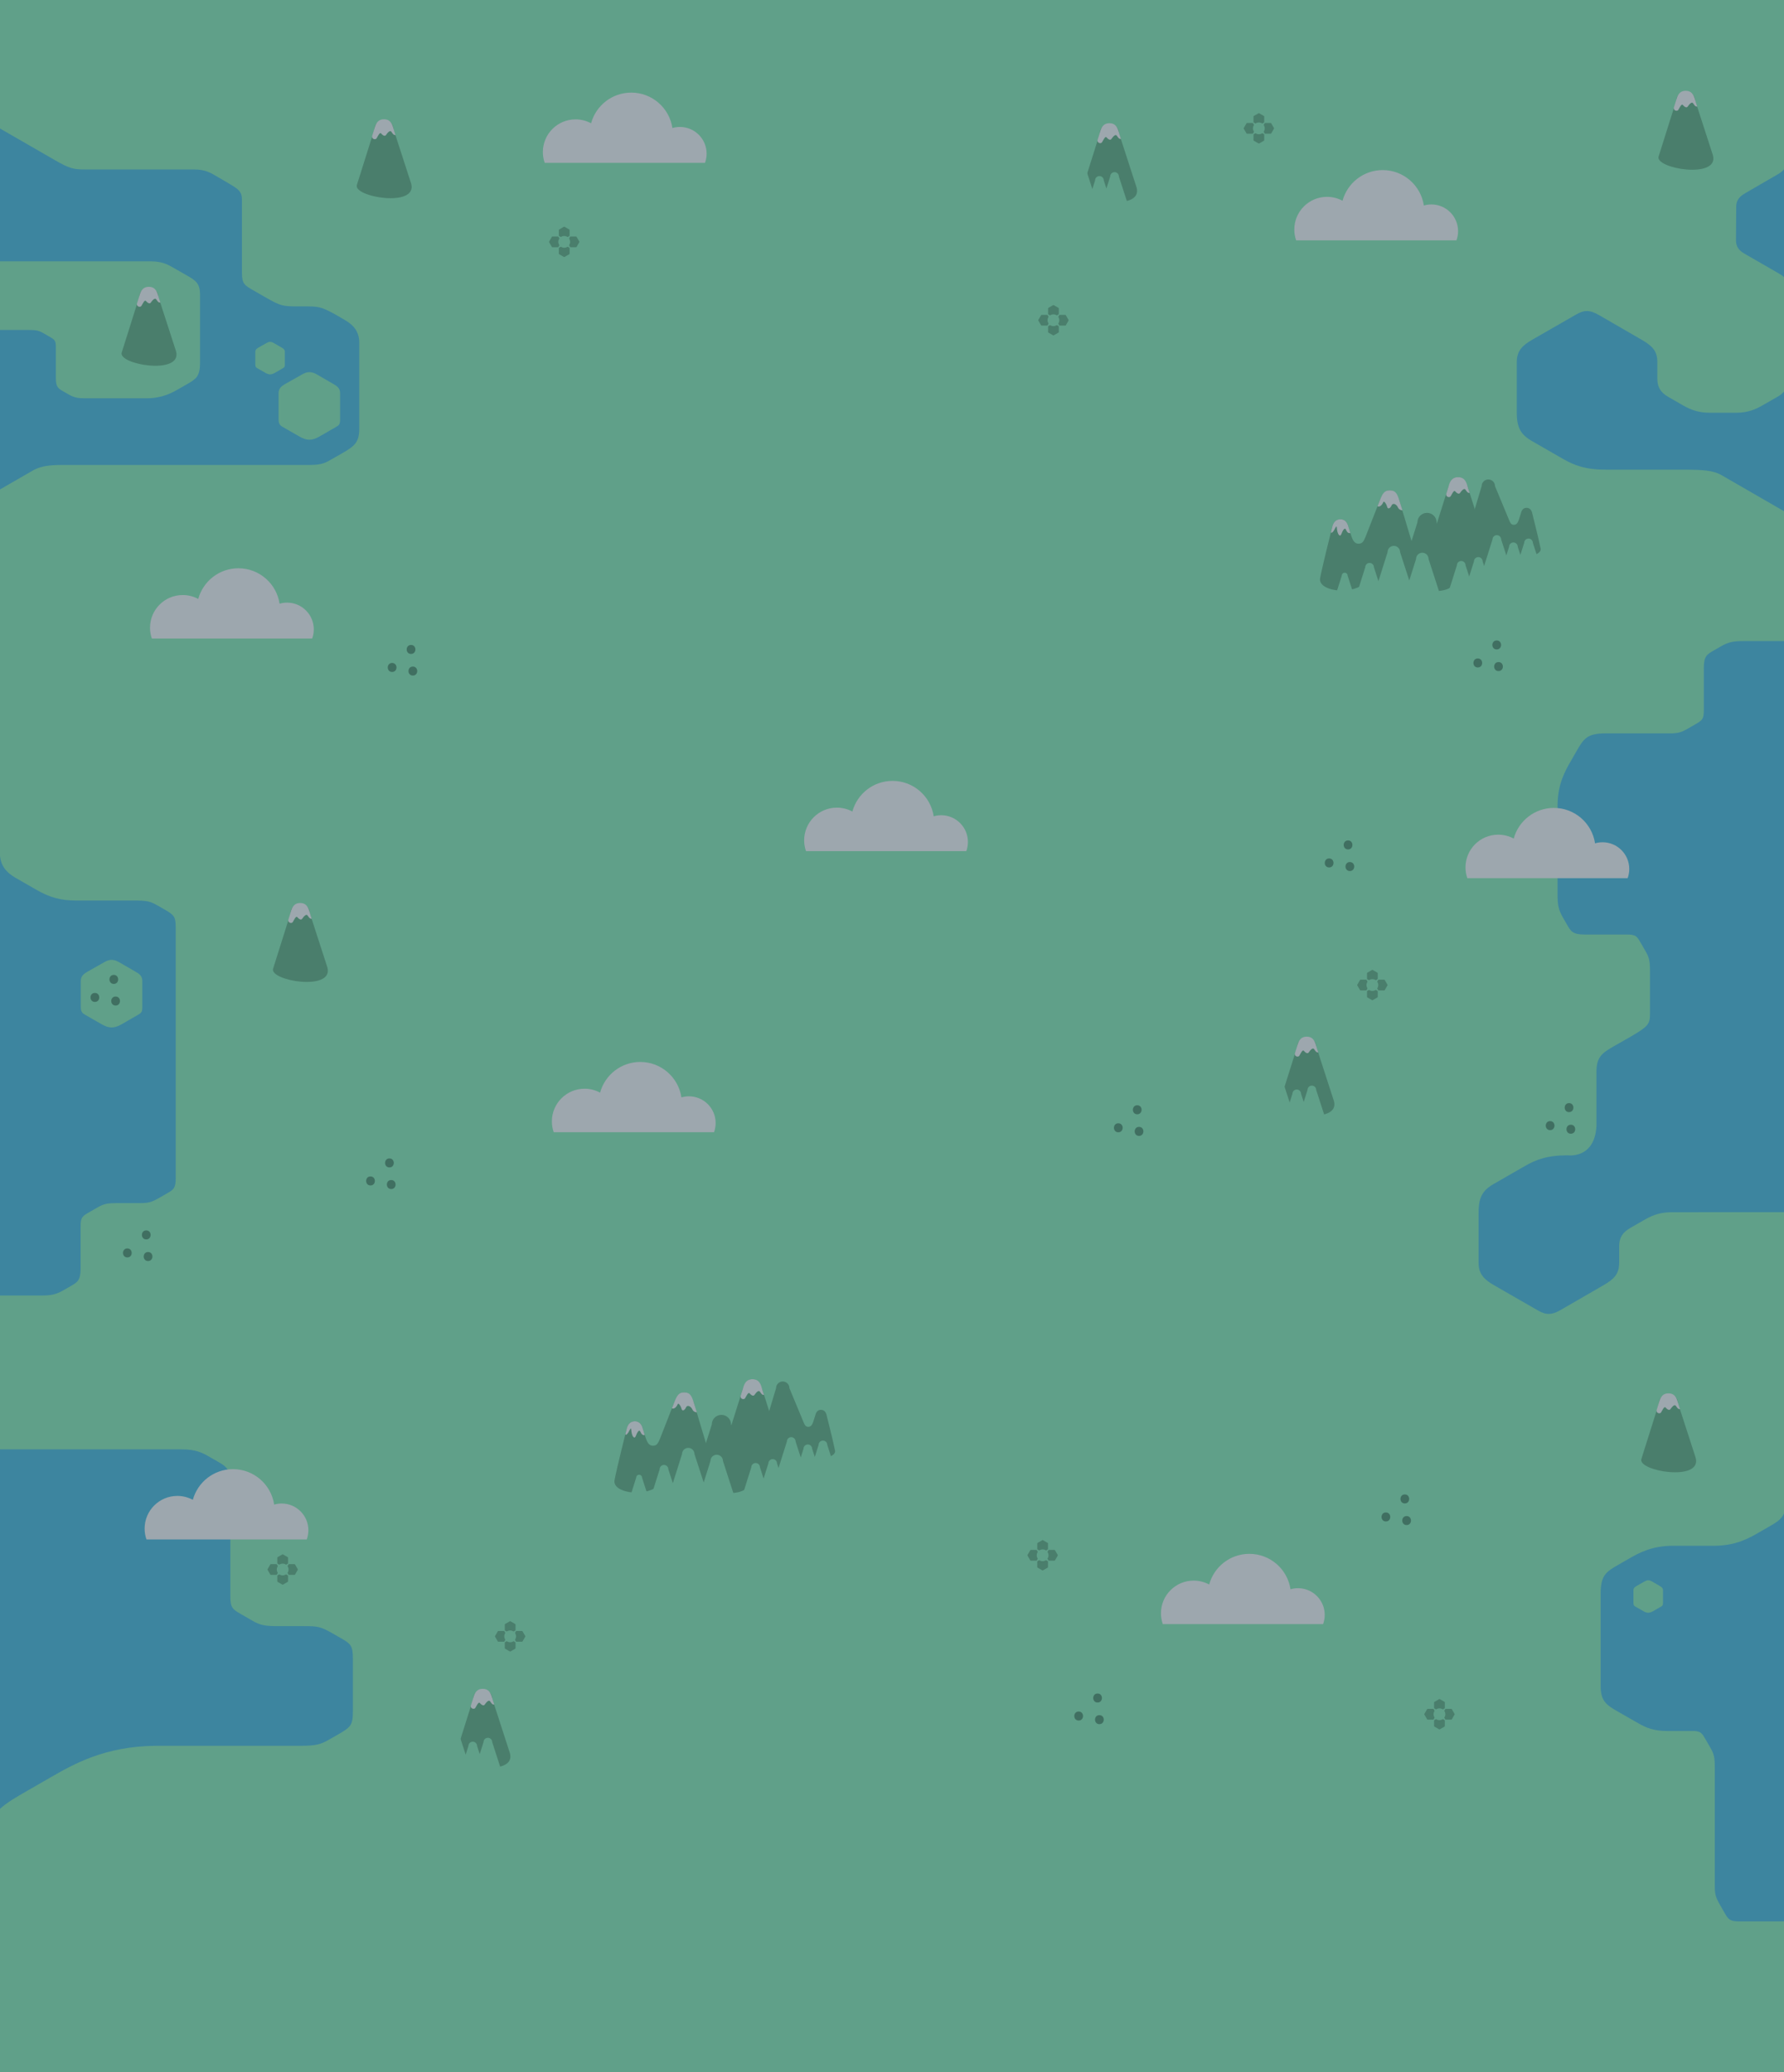 <?xml version="1.0" encoding="utf-8"?>
<!-- Generator: Adobe Illustrator 16.0.0, SVG Export Plug-In . SVG Version: 6.00 Build 0)  -->
<!DOCTYPE svg PUBLIC "-//W3C//DTD SVG 1.1//EN" "http://www.w3.org/Graphics/SVG/1.1/DTD/svg11.dtd">
<svg version="1.1" id="Layer_1" xmlns="http://www.w3.org/2000/svg" xmlns:xlink="http://www.w3.org/1999/xlink" x="0px" y="0px"
	 width="990px" height="1150px" viewBox="0 0 990 1150" enable-background="new 0 0 990 1150" xml:space="preserve">
<rect y="0" fill="#60A089" width="990" height="1150"/>
<path fill="#3D859F" d="M90.875,504.533c-0.969-0.558-1.965-1.127-2.926-1.678c-4.413-2.531-5.947-3.06-13.475-3.06
	c-2.759,0-16.33,0-32.676,0c-8.095-0.014-14.347-1.762-21.444-5.859c-4.268-2.465-7.293-4.187-11.671-6.703
	c-5.446-3.132-8.068-6.786-8.683-12.042v243.842c10.276,0,20.04,0,22.836,0c5.158,0,8.065-0.445,12.306-2.881
	c1.696-0.971,2.6-1.492,4.029-2.316c3.676-2.123,5.566-3.07,5.566-9.836c0-6.764,0-18.18,0-23.252c0-5.074,0.812-5.682,4.704-7.914
	c1.625-0.932,3.37-1.936,4.703-2.707c3.378-1.949,5.391-2.387,10.888-2.387c5.496,0,7.779,0,11.274,0
	c6.201,0,7.224-0.117,13.104-3.506c1.206-0.695,2.418-1.389,3.454-1.984c3.669-2.107,4.638-3.082,4.638-8.344
	c0-5.26,0-133.104,0-139.229C97.501,508.553,96.523,507.781,90.875,504.533z"/>
<path fill="#3D859F" d="M18.852,260.777c4.417-2.167,8.5-2.723,16.333-2.723h136.866c6.726,0,8.661-1.249,12.56-3.494
	s4.498-2.48,7.147-4.105c4.652-2.852,7.611-5.018,7.611-12.324c0-4.631,0-42.514,0-48.018s-2.656-9.397-7.763-12.358
	c-1.893-1.098-4.186-2.499-6.397-3.696c-7.378-3.992-8.815-4.014-16.753-4.014c-0.625,0.001-2.067,0.001-3.755,0.001
	c-7.683,0-9.12-0.354-16.486-4.511c-1.895-1.068-4.439-2.568-6.816-3.917c-5.818-3.302-7.131-3.989-7.131-10.239v-40.375
	c0-4.833-1.938-6-7.457-9.28s-1.202-0.719-5.772-3.386c-4.57-2.668-7.104-4.285-13.604-4.285H47.352
	c-6.51,0-8.75-0.444-17.083-5.283C26.244,86.432,12.813,78.698,0,71.324v158.064v42.26C7.775,267.154,17.648,261.462,18.852,260.777
	z"/>
<g>
	<path fill="#3D859F" d="M990,217.347c-1.075,1.275-2.442,2.2-3.902,3.049c-3.427,1.993-6.146,3.499-8.008,4.573
		c-3.669,2.117-7.95,4.111-14.617,4.111h-14.5c-5.667,0-10.031-1.217-14.991-4.08c-2.971-1.716-5.076-2.914-8.124-4.666
		c-4.39-2.524-6.147-5.532-6.147-10.199s0-3.086,0-9.166s-2.649-8.924-8.868-12.5c-8.565-4.926-20.479-11.837-23.678-13.685
		c-4.717-2.724-7.877-2.896-12.4-0.29c-6.161,3.549-20.209,11.607-24.456,14.047c-5.497,3.156-8.596,6.254-8.596,12.348v28.083
		c0,8.487,2.264,12.294,8.563,15.905c5.245,3.006,14.389,8.267,17.143,9.846c6.062,3.474,12.234,5.941,23.704,5.941h42.019
		c12,0,17.446,0.322,22.343,3.137c1.71,0.982,29.786,17.192,34.517,19.92V217.347z"/>
	<path fill="#3D859F" d="M986.494,96.785c-1.469,0.848-15.29,8.844-17.646,10.223c-2.822,1.651-5.367,3.446-5.367,7.821
		s-0.129,14.883-0.129,18.445c0,4.875,3.108,6.595,5.395,7.907c2.824,1.622,16.902,9.743,18.804,10.836
		c0.99,0.568,1.797,1.149,2.45,1.795v-59.81C989.049,95.084,987.858,95.998,986.494,96.785z"/>
</g>
<path fill="#60A089" d="M67.557,568.448c1.941-1.12,6.303-3.637,8.916-5.146c1.925-1.11,2.503-1.479,2.503-4.417s0-11.75,0-14.541
	c0-2.792-1.887-3.951-3.763-5.042c-3.381-1.965-7.849-4.548-9.137-5.292c-2.993-1.729-5.292-1.67-8.189-0.002
	c-1.273,0.732-5.933,3.328-9.355,5.294c-1.947,1.118-3.692,2.425-3.692,5.042c0,0,0,11.729,0,14.572s1.053,3.539,2.561,4.396
	c2.667,1.516,6.756,3.846,8.969,5.135C60.439,570.818,63.327,570.889,67.557,568.448z"/>
<g>
	<path fill="#3D859F" d="M990,355.802c-10.191,0-19.829,0-22.604,0c-5.158,0-8.065,0.445-12.307,2.881
		c-1.695,0.972-2.6,1.493-4.028,2.317c-3.677,2.122-5.565,3.07-5.565,9.835s0,18.18,0,23.253c0,5.074-0.812,5.682-4.704,7.913
		c-1.625,0.932-3.37,1.937-4.702,2.707c-2.747,1.585-4.591,2.17-8.137,2.334c-12.919-0.001-29.923-0.001-36.968-0.001
		c-10.452,0-12.182,3.05-16.282,10.153c-0.609,1.056-1.746,3.033-3.05,5.305c-3.16,5.501-7.303,12.721-7.303,24.791
		s0,44.329,0,49.487s0.445,8.065,2.881,12.307c0.972,1.695,1.493,2.6,2.317,4.028c2.122,3.677,3.07,5.565,9.835,5.565
		s18.18,0,23.253,0c5.074,0,5.682,0.812,7.913,4.704c0.932,1.625,1.937,3.37,2.707,4.702c1.95,3.379,2.387,5.392,2.387,10.889
		c0,5.496,0,7.779,0,11.273c0,4.628,0,9.563,0,12.435c0,5.781-1.137,7.012-10.307,12.43c-3.282,1.875-6.842,3.909-9.534,5.448
		c-6.628,3.787-9.873,5.922-9.873,14.34c0,4.91,0,17.982-0.001,30.096c-1.026,18.457-15.987,16.219-15.987,16.219
		c-11.47,0-17.643,2.467-23.704,5.941c-2.754,1.578-11.897,6.84-17.143,9.846c-6.3,3.611-8.563,7.418-8.563,15.904v28.084
		c0,6.094,3.099,9.191,8.596,12.348c4.247,2.439,18.295,10.498,24.456,14.047c4.523,2.605,7.684,2.434,12.4-0.291
		c3.199-1.848,15.112-8.758,23.678-13.684c6.219-3.576,8.868-6.42,8.868-12.5s0-4.5,0-9.166c0-4.668,1.758-7.676,6.147-10.199
		c3.048-1.752,5.153-2.951,8.124-4.666c4.96-2.863,9.324-4.08,14.991-4.08h14.5l-0.009-0.01c8.577,0,32.427,0,47.718,0V355.802z"/>
</g>
<path fill="#3D859F" d="M990,840.039c-1.527,3.361-4.37,4.996-8.773,7.539c-1.056,0.609-3.033,1.746-5.305,3.049
	c-5.352,3.074-12.345,7.068-23.834,7.283c-9.986,0-19.114,0-23.582,0c-12.07,0-19.29,4.143-24.791,7.303
	c-2.271,1.303-4.249,2.439-5.305,3.049c-7.104,4.102-10.153,5.83-10.153,16.283c0,10.451,0.001,42.838,0.001,51.254
	c0,8.418,3.245,10.553,9.873,14.34c3.142,1.795,7.469,4.268,11.151,6.373c4.089,2.336,8.288,4.219,16.051,4.219
	c1.143,0,6.742,0,14.921,0c3.574,0.205,4.283,1.248,6.242,4.664c0.932,1.625,1.937,3.369,2.707,4.701
	c1.95,3.379,2.387,5.393,2.387,10.889s0,60.74,0,64.234c0,6.201,0.118,7.225,3.506,13.104c0.695,1.207,1.39,2.42,1.984,3.455
	c2.107,3.668,3.083,4.637,8.344,4.637s16.688,0,22.813,0c0.648,0,1.226-0.014,1.763-0.039V840.039z"/>
<path fill="#3D859F" d="M189.851,909.6c-1.334-0.766-2.897-1.662-4.452-2.559c-7.578-4.365-8.897-4.518-16.89-4.518
	c-4.503,0-7.446,0-14.529,0c-7.085,0-9.679-0.562-14.034-3.076c-1.717-0.992-3.966-2.289-6.061-3.488
	c-5.016-2.877-6.062-3.66-6.062-10.199s0-53.258,0-61.977s-2.435-9.941-7.173-12.676c-1.842-1.062-3.007-1.734-5.191-2.986
	c-5.467-3.139-9.214-3.713-15.861-3.713c-3.701,0-53.493,0-99.597,0v199.52c3.792-3.49,8.82-6.383,15.212-10.072
	c2.543-1.469,7.305-4.205,12.775-7.346c13.061-7.502,30.15-17.297,58.483-17.574c41.905,0.002,76.079,0.002,79.68,0.002
	c9.701,0,11.68-0.682,17.366-3.943c1.239-0.711,2.522-1.445,3.771-2.164c7.279-4.186,8.54-5.182,8.54-13.074
	c0-7.895,0-22.623,0-29.402C195.828,913.572,194.579,912.316,189.851,909.6z"/>
<path fill="#60A089" d="M177.313,242.253c1.941-1.12,6.303-3.637,8.916-5.146c1.925-1.11,2.503-1.479,2.503-4.417s0-11.75,0-14.541
	c0-2.792-1.887-3.951-3.763-5.042c-3.381-1.965-7.849-4.548-9.137-5.292c-2.993-1.729-5.292-1.67-8.189-0.002
	c-1.273,0.732-5.933,3.328-9.355,5.294c-1.947,1.118-3.692,2.425-3.692,5.042c0,0,0,11.729,0,14.572s1.053,3.539,2.561,4.396
	c2.667,1.516,6.756,3.846,8.969,5.135C170.195,244.624,173.083,244.695,177.313,242.253z"/>
<path fill="#60A089" d="M152.596,206.9c0.933-0.538,3.028-1.748,4.284-2.473c0.925-0.533,1.202-0.711,1.202-2.122s0-5.646,0-6.986
	s-0.906-1.898-1.808-2.423c-1.625-0.943-3.771-2.185-4.391-2.542c-1.438-0.831-2.542-0.803-3.935-0.001
	c-0.612,0.352-2.851,1.6-4.495,2.543c-0.936,0.537-1.774,1.166-1.774,2.423c0,0,0,5.636,0,7.001c0,1.367,0.506,1.701,1.231,2.113
	c1.281,0.729,3.246,1.848,4.309,2.467C149.176,208.039,150.563,208.073,152.596,206.9z"/>
<path fill="#60A089" d="M917.362,894.227c0.933-0.539,3.028-1.748,4.284-2.473c0.925-0.533,1.202-0.711,1.202-2.123
	c0-1.41,0-5.645,0-6.986c0-1.34-0.906-1.898-1.808-2.422c-1.625-0.943-3.771-2.186-4.391-2.543c-1.438-0.83-2.542-0.803-3.935,0
	c-0.612,0.352-2.851,1.6-4.495,2.543c-0.936,0.537-1.773,1.166-1.773,2.422c0,0,0,5.637,0,7.002c0,1.367,0.506,1.701,1.23,2.113
	c1.281,0.729,3.246,1.848,4.309,2.467C913.942,895.365,915.33,895.398,917.362,894.227z"/>
<path fill="#60A089" d="M103.701,152.882c-2.322-1.327-5.52-3.154-8.242-4.71c-3.022-1.728-6.125-3.119-11.864-3.119
	c-3.033,0-55.816-0.001-83.595-0.001v38.088c7.14,0,14.101,0,16,0c4.062,0,5.55,0.322,8.047,1.764
	c0.985,0.569,2.275,1.312,3.476,2.001c2.876,1.649,3.477,2.099,3.477,5.849s0,12.188,0,17.188s1.396,5.701,4.114,7.27
	c1.056,0.609,1.724,0.994,2.978,1.713c3.134,1.8,5.283,2.129,9.096,2.129s25.141,0,34.062,0s14.258-3.062,18.325-5.397
	c1.678-0.964,3.14-1.804,3.921-2.254c5.25-3.031,7.504-4.31,7.504-12.035s0-31.663,0-37.885S108.601,155.682,103.701,152.882z"/>
<g>
	<g>
		<path fill="#406F61" d="M52.653,556.085c3.224,0,3.224-5,0-5S49.429,556.085,52.653,556.085L52.653,556.085z"/>
	</g>
</g>
<g>
	<g>
		<path fill="#406F61" d="M64.153,558.085c3.224,0,3.224-5,0-5S60.929,558.085,64.153,558.085L64.153,558.085z"/>
	</g>
</g>
<g>
	<g>
		<path fill="#406F61" d="M63.153,546.085c3.224,0,3.224-5,0-5S59.929,546.085,63.153,546.085L63.153,546.085z"/>
	</g>
</g>
<g>
	<g>
		<path fill="#406F61" d="M217.604,372.949c3.224,0,3.224-5,0-5S214.38,372.949,217.604,372.949L217.604,372.949z"/>
	</g>
</g>
<g>
	<g>
		<path fill="#406F61" d="M229.104,374.949c3.224,0,3.224-5,0-5S225.88,374.949,229.104,374.949L229.104,374.949z"/>
	</g>
</g>
<g>
	<g>
		<path fill="#406F61" d="M228.104,362.949c3.224,0,3.224-5,0-5S224.88,362.949,228.104,362.949L228.104,362.949z"/>
	</g>
</g>
<g>
	<g>
		<path fill="#406F61" d="M205.605,657.936c3.224,0,3.224-5,0-5S202.381,657.936,205.605,657.936L205.605,657.936z"/>
	</g>
</g>
<g>
	<g>
		<path fill="#406F61" d="M217.105,659.936c3.224,0,3.224-5,0-5S213.881,659.936,217.105,659.936L217.105,659.936z"/>
	</g>
</g>
<g>
	<g>
		<path fill="#406F61" d="M216.105,647.936c3.224,0,3.224-5,0-5S212.881,647.936,216.105,647.936L216.105,647.936z"/>
	</g>
</g>
<g>
	<g>
		<path fill="#406F61" d="M820.075,370.449c3.225,0,3.225-5,0-5S816.851,370.449,820.075,370.449L820.075,370.449z"/>
	</g>
</g>
<g>
	<g>
		<path fill="#406F61" d="M831.575,372.449c3.225,0,3.225-5,0-5S828.351,372.449,831.575,372.449L831.575,372.449z"/>
	</g>
</g>
<g>
	<g>
		<path fill="#406F61" d="M830.575,360.449c3.225,0,3.225-5,0-5S827.351,360.449,830.575,360.449L830.575,360.449z"/>
	</g>
</g>
<g>
	<g>
		<path fill="#406F61" d="M737.58,481.443c3.225,0,3.225-5,0-5S734.355,481.443,737.58,481.443L737.58,481.443z"/>
	</g>
</g>
<g>
	<g>
		<path fill="#406F61" d="M749.08,483.443c3.225,0,3.225-5,0-5S745.855,483.443,749.08,483.443L749.08,483.443z"/>
	</g>
</g>
<g>
	<g>
		<path fill="#406F61" d="M748.08,471.443c3.225,0,3.225-5,0-5S744.855,471.443,748.08,471.443L748.08,471.443z"/>
	</g>
</g>
<g>
	<g>
		<path fill="#406F61" d="M620.586,628.436c3.225,0,3.225-5,0-5S617.361,628.436,620.586,628.436L620.586,628.436z"/>
	</g>
</g>
<g>
	<g>
		<path fill="#406F61" d="M632.086,630.436c3.225,0,3.225-5,0-5S628.861,630.436,632.086,630.436L632.086,630.436z"/>
	</g>
</g>
<g>
	<g>
		<path fill="#406F61" d="M631.086,618.436c3.225,0,3.225-5,0-5S627.861,618.436,631.086,618.436L631.086,618.436z"/>
	</g>
</g>
<g>
	<g>
		<g>
			<path fill="#406F61" d="M860.216,627.234c3.225,0,3.225-5,0-5S856.991,627.234,860.216,627.234L860.216,627.234z"/>
		</g>
	</g>
	<g>
		<g>
			<path fill="#406F61" d="M871.716,629.234c3.225,0,3.225-5,0-5S868.491,629.234,871.716,629.234L871.716,629.234z"/>
		</g>
	</g>
	<g>
		<g>
			<path fill="#406F61" d="M870.716,617.234c3.225,0,3.225-5,0-5S867.491,617.234,870.716,617.234L870.716,617.234z"/>
		</g>
	</g>
</g>
<g>
	<g>
		<path fill="#406F61" d="M769.078,844.426c3.225,0,3.225-5,0-5S765.854,844.426,769.078,844.426L769.078,844.426z"/>
	</g>
</g>
<g>
	<g>
		<path fill="#406F61" d="M780.578,846.426c3.225,0,3.225-5,0-5S777.354,846.426,780.578,846.426L780.578,846.426z"/>
	</g>
</g>
<g>
	<g>
		<path fill="#406F61" d="M779.578,834.426c3.225,0,3.225-5,0-5S776.354,834.426,779.578,834.426L779.578,834.426z"/>
	</g>
</g>
<g>
	<g>
		<path fill="#406F61" d="M598.586,954.918c3.225,0,3.225-5,0-5S595.361,954.918,598.586,954.918L598.586,954.918z"/>
	</g>
</g>
<g>
	<g>
		<path fill="#406F61" d="M610.086,956.918c3.225,0,3.225-5,0-5S606.861,956.918,610.086,956.918L610.086,956.918z"/>
	</g>
</g>
<g>
	<g>
		<path fill="#406F61" d="M609.086,944.918c3.225,0,3.225-5,0-5S605.861,944.918,609.086,944.918L609.086,944.918z"/>
	</g>
</g>
<g>
	<g>
		<path fill="#406F61" d="M70.667,697.887c3.224,0,3.224-5,0-5S67.443,697.887,70.667,697.887L70.667,697.887z"/>
	</g>
</g>
<g>
	<g>
		<path fill="#406F61" d="M82.167,699.887c3.224,0,3.224-5,0-5S78.943,699.887,82.167,699.887L82.167,699.887z"/>
	</g>
</g>
<g>
	<g>
		<path fill="#406F61" d="M81.167,687.887c3.224,0,3.224-5,0-5S77.943,687.887,81.167,687.887L81.167,687.887z"/>
	</g>
</g>
<path fill="#4A7E6C" d="M415.218,807.516c0,0,10.14,0,17.087,0c13.764,5.16,32.01,2.547,31.083-2.375s-4.624-19.482-4.624-19.482
	c-0.352-1.914-1.426-3.184-3.183-3.184s-2.721,1.176-3.183,3.184l-1.13,3.541c-0.548,1.502-1.21,2.703-2.702,2.703
	c-1.493,0-1.969-0.949-2.703-2.703l-7.787-18.76c0-2.047-1.658-3.705-3.705-3.705s-3.705,1.658-3.705,3.705l-4.864,16.211
	c0,2.047-1.659,3.705-3.705,3.705"/>
<path fill="#4A7E6C" d="M416.248,825.377c-2.777,0-5.889-0.51-5.889-0.51s-35.333,0-45.334,0c-7.999,6.25-25.333,3.668-24-3.416
	c1.334-7.084,6.656-28.043,6.656-28.043c0.506-2.756,2.051-4.58,4.58-4.58c2.53,0,3.916,1.691,4.581,4.58l1.627,5.098
	c0.788,2.16,1.741,3.891,3.89,3.891s2.832-1.367,3.891-3.891l7.99-20.389c1.535-3.188,2.387-5.332,5.332-5.332
	c2.946,0,3.891,1.832,5.334,5.332l7,23.334c0,2.945,2.389,5.334,5.334,5.334s5.333-2.389,5.333-5.334l9.667-30.666
	c1.223-3.48,2.388-5.334,5.333-5.334c2.946,0,4.015,1.916,5.333,5.334c0,0,12.248,38.787,14.739,45.486
	C440.137,822.969,430.322,825.377,416.248,825.377z"/>
<path fill="#4A7E6C" d="M415.42,820.682l-9.747-30.082c0-2.947-2.388-5.334-5.333-5.334s-5.334,2.387-5.334,5.334l-9.666,30.666
	C382.673,828.1,419.168,834.264,415.42,820.682z"/>
<g>
	<path fill="#60A089" d="M401.195,810.863c0-1.914-1.551-3.465-3.466-3.465s-3.466,1.551-3.466,3.465l-3.763,11.938l-5.102-15.744
		c0-1.916-1.551-3.467-3.466-3.467s-3.466,1.551-3.466,3.467l-5.083,16.123l-2.498-7.707c0-1.332-1.08-2.412-2.412-2.412
		s-2.412,1.08-2.412,2.412l-4.373,13.871l45.842,1.072L401.195,810.863z"/>
	<path fill="#60A089" d="M463.494,815.555l-4.408-13.607c0-1.332-1.08-2.412-2.413-2.412c-1.332,0-2.412,1.08-2.412,2.412
		l-2.104,6.674l-1.461-4.508c0-1.334-1.08-2.414-2.412-2.414s-2.412,1.08-2.412,2.414l-1.51,4.789l-2.868-8.85
		c0-1.332-1.08-2.412-2.413-2.412c-1.332,0-2.412,1.08-2.412,2.412l-4.373,13.871c-0.077,0.195-0.162,0.5-0.253,0.881l-0.833-2.572
		c0-1.332-1.08-2.412-2.413-2.412c-1.332,0-2.412,1.08-2.412,2.412l-2.639,8.369l-2.01-6.203c0-1.334-1.08-2.414-2.412-2.414
		s-2.412,1.08-2.412,2.414l-4.373,13.871l36.491,3.398L463.494,815.555z"/>
</g>
<path fill="#60A089" d="M359.252,829.277l-2.967-9.158c0-0.896-0.728-1.625-1.625-1.625c-0.896,0-1.623,0.729-1.623,1.625
	l-2.943,9.336C349.281,831.537,360.394,833.414,359.252,829.277z"/>
<path fill="#9DA7AE" d="M424,774.242c-0.662-1.875-1.094-3.457-1.094-3.457c-0.943-3.668-2.387-5.334-5.333-5.334
	c-2.945,0-4.423,1.729-5.333,5.334l-1.162,3.684c-0.678,1.961,1.76,2.586,2.385,1.586s1.75-3.625,2.5-2.75s2,1.875,2.688,0.938
	s2.188-3.062,3.062-1.812S422.85,774.18,424,774.242z"/>
<path fill="#9DA7AE" d="M384.906,778.117c-1.256-4.062-2.388-5.332-5.334-5.332c-2.945,0-3.922,1.832-5.332,5.332l-1.373,3.504
	c1.346,0.684,2.721-1.004,3.158-2.191s1.812,1,2.188,2.5s1.75,0.875,2.438-0.75s2.75-0.812,3.625,1.188
	c0.643,1.467,2.438,1.5,2.438,1.5L384.906,778.117z"/>
<path fill="#9DA7AE" d="M356.843,793.408c-0.665-2.889-2.051-4.58-4.581-4.58c-2.529,0-4.074,1.824-4.58,4.58
	c0,0-0.199,0.791-0.534,2.117c-0.413,1.633,1.004,0.551,1.712-0.783s1.346-2.588,1.416-1.416c0.25,4.166,1.852,5.523,2.5,3.791
	c0.75-2,1.896-4.062,2.562-2.562c0.667,1.5,1.23,2.074,2.438,1.938C357.525,795.408,356.843,793.408,356.843,793.408z"/>
<path fill="#4A7E6C" d="M806.772,306.887c0,0,10.14,0,17.087,0c13.764,5.16,32.01,2.547,31.083-2.375s-4.624-19.482-4.624-19.482
	c-0.352-1.914-1.426-3.184-3.183-3.184s-2.721,1.176-3.183,3.184l-1.13,3.541c-0.548,1.502-1.21,2.703-2.702,2.703
	c-1.493,0-1.969-0.949-2.703-2.703l-7.787-18.76c0-2.047-1.658-3.705-3.705-3.705s-3.705,1.658-3.705,3.705l-4.864,16.211
	c0,2.047-1.659,3.705-3.705,3.705"/>
<path fill="#4A7E6C" d="M807.803,324.749c-2.777,0-5.889-0.51-5.889-0.51s-35.333,0-45.334,0c-7.999,6.25-25.333,3.668-24-3.416
	c1.334-7.084,6.656-28.043,6.656-28.043c0.506-2.756,2.051-4.58,4.58-4.58c2.53,0,3.916,1.691,4.581,4.58l1.627,5.098
	c0.788,2.16,1.741,3.891,3.89,3.891s2.832-1.367,3.891-3.891l7.99-20.389c1.535-3.188,2.387-5.332,5.332-5.332
	c2.946,0,3.891,1.832,5.334,5.332l7,23.334c0,2.945,2.389,5.334,5.334,5.334s5.333-2.389,5.333-5.334l9.667-30.666
	c1.223-3.48,2.388-5.334,5.333-5.334c2.946,0,4.015,1.916,5.333,5.334c0,0,12.248,38.787,14.739,45.486
	C831.691,322.34,821.877,324.749,807.803,324.749z"/>
<path fill="#4A7E6C" d="M806.975,320.053l-9.747-30.082c0-2.947-2.388-5.334-5.333-5.334s-5.334,2.387-5.334,5.334l-9.666,30.666
	C774.228,327.471,810.723,333.635,806.975,320.053z"/>
<g>
	<path fill="#60A089" d="M792.75,310.235c0-1.914-1.551-3.465-3.466-3.465s-3.466,1.551-3.466,3.465l-3.764,11.938l-5.102-15.744
		c0-1.916-1.551-3.467-3.466-3.467s-3.466,1.551-3.466,3.467l-5.082,16.123l-2.498-7.707c0-1.332-1.08-2.412-2.412-2.412
		s-2.412,1.08-2.412,2.412l-4.373,13.871l45.842,1.072L792.75,310.235z"/>
	<path fill="#60A089" d="M855.049,314.926l-4.408-13.607c0-1.332-1.08-2.412-2.413-2.412c-1.332,0-2.412,1.08-2.412,2.412
		l-2.104,6.675l-1.461-4.509c0-1.334-1.08-2.414-2.412-2.414s-2.412,1.08-2.412,2.414l-1.51,4.79l-2.868-8.851
		c0-1.332-1.08-2.412-2.413-2.412c-1.332,0-2.412,1.08-2.412,2.412l-4.373,13.871c-0.076,0.196-0.162,0.501-0.254,0.881
		l-0.833-2.572c0-1.332-1.08-2.412-2.413-2.412c-1.332,0-2.412,1.08-2.412,2.412l-2.639,8.369l-2.01-6.203
		c0-1.334-1.08-2.414-2.412-2.414s-2.412,1.08-2.412,2.414l-4.373,13.871l36.491,3.398L855.049,314.926z"/>
</g>
<path fill="#60A089" d="M750.807,328.649l-2.967-9.158c0-0.896-0.728-1.625-1.625-1.625c-0.896,0-1.623,0.729-1.623,1.625
	l-2.943,9.336C740.836,330.909,751.948,332.786,750.807,328.649z"/>
<path fill="#9DA7AE" d="M815.555,273.614c-0.662-1.875-1.094-3.457-1.094-3.457c-0.943-3.668-2.387-5.334-5.333-5.334
	c-2.945,0-4.423,1.729-5.333,5.334l-1.162,3.684c-0.678,1.961,1.76,2.586,2.385,1.586s1.75-3.625,2.5-2.75s2,1.875,2.688,0.938
	s2.188-3.062,3.062-1.812S814.404,273.551,815.555,273.614z"/>
<path fill="#9DA7AE" d="M776.461,277.489c-1.256-4.062-2.388-5.332-5.334-5.332c-2.945,0-3.922,1.832-5.332,5.332l-1.373,3.504
	c1.346,0.684,2.721-1.004,3.158-2.191s1.812,1,2.188,2.5s1.75,0.875,2.438-0.75s2.75-0.812,3.625,1.188
	c0.643,1.467,2.438,1.5,2.438,1.5L776.461,277.489z"/>
<path fill="#9DA7AE" d="M748.397,292.78c-0.665-2.889-2.051-4.58-4.581-4.58c-2.529,0-4.074,1.824-4.58,4.58
	c0,0-0.199,0.791-0.534,2.117c-0.413,1.633,1.004,0.551,1.712-0.783s1.346-2.588,1.416-1.416c0.25,4.166,1.852,5.523,2.5,3.791
	c0.75-2,1.896-4.062,2.562-2.562c0.667,1.5,1.23,2.074,2.438,1.938C749.08,294.78,748.397,292.78,748.397,292.78z"/>
<path fill="#4A7E6C" d="M228.171,101.923l-9.748-30.082c0-2.945-2.387-5.332-5.333-5.332c-2.945,0-5.333,2.387-5.333,5.332
	l-9.667,30.668C195.424,109.341,231.919,115.505,228.171,101.923z"/>
<path fill="#9DA7AE" d="M219.501,74.986c-0.662-1.875-1.094-3.457-1.094-3.457c-0.943-3.668-2.388-5.334-5.334-5.334
	c-2.944,0-4.422,1.729-5.333,5.334l-1.161,3.684c-0.678,1.961,1.76,2.586,2.385,1.586s1.75-3.625,2.5-2.75s2,1.875,2.688,0.938
	s2.188-3.062,3.062-1.812S218.351,74.923,219.501,74.986z"/>
<path fill="#4A7E6C" d="M97.678,194.919l-9.748-30.082c0-2.945-2.387-5.332-5.333-5.332c-2.945,0-5.333,2.387-5.333,5.332
	l-9.667,30.668C64.93,202.337,101.426,208.501,97.678,194.919z"/>
<path fill="#9DA7AE" d="M89.008,167.982c-0.662-1.875-1.094-3.457-1.094-3.457c-0.943-3.668-2.388-5.334-5.334-5.334
	c-2.944,0-4.422,1.729-5.333,5.334l-1.161,3.684c-0.678,1.961,1.76,2.586,2.385,1.586s1.75-3.625,2.5-2.75s2,1.875,2.688,0.938
	s2.188-3.062,3.062-1.812S87.857,167.919,89.008,167.982z"/>
<path fill="#4A7E6C" d="M181.674,536.902l-9.748-30.082c0-2.945-2.387-5.332-5.333-5.332c-2.945,0-5.333,2.387-5.333,5.332
	l-9.667,30.668C148.926,544.32,185.422,550.484,181.674,536.902z"/>
<path fill="#9DA7AE" d="M173.004,509.964c-0.662-1.875-1.094-3.457-1.094-3.457c-0.943-3.668-2.388-5.334-5.334-5.334
	c-2.944,0-4.422,1.729-5.333,5.334l-1.161,3.684c-0.678,1.961,1.76,2.586,2.385,1.586s1.75-3.625,2.5-2.75s2,1.875,2.688,0.938
	s2.188-3.062,3.062-1.812S171.854,509.902,173.004,509.964z"/>
<path fill="#4A7E6C" d="M940.975,809.053l-9.748-30.082c0-2.945-2.387-5.332-5.332-5.332s-5.334,2.387-5.334,5.332l-9.666,30.668
	C908.228,816.471,944.723,822.635,940.975,809.053z"/>
<path fill="#9DA7AE" d="M932.305,782.115c-0.662-1.875-1.094-3.457-1.094-3.457c-0.943-3.668-2.387-5.334-5.334-5.334
	c-2.943,0-4.422,1.729-5.332,5.334l-1.162,3.684c-0.678,1.961,1.76,2.586,2.385,1.586s1.75-3.625,2.5-2.75s2,1.875,2.688,0.938
	s2.188-3.062,3.062-1.812S931.154,782.053,932.305,782.115z"/>
<path fill="#4A7E6C" d="M950.542,86.128l-9.748-30.082c0-2.947-2.387-5.334-5.332-5.334s-5.334,2.387-5.334,5.334l-9.666,30.666
	C917.795,93.546,954.29,99.71,950.542,86.128z"/>
<path fill="#9DA7AE" d="M941.872,59.189c-0.662-1.875-1.094-3.457-1.094-3.457c-0.943-3.668-2.387-5.334-5.334-5.334
	c-2.943,0-4.422,1.729-5.332,5.334l-1.162,3.684c-0.678,1.961,1.76,2.586,2.385,1.586s1.75-3.625,2.5-2.75s2,1.875,2.688,0.938
	s2.188-3.062,3.062-1.812S940.722,59.126,941.872,59.189z"/>
<path fill="#4A7E6C" d="M630.742,104.113l-9.747-30.082c0-2.947-2.388-5.334-5.333-5.334s-5.334,2.387-5.334,5.334l-9.666,30.666
	C597.995,111.531,634.49,117.695,630.742,104.113z"/>
<path fill="#9DA7AE" d="M622.072,77.173c-0.662-1.875-1.094-3.457-1.094-3.457c-0.943-3.668-2.387-5.334-5.333-5.334
	c-2.945,0-4.423,1.729-5.333,5.334L609.15,77.4c-0.678,1.961,1.76,2.586,2.385,1.586s1.75-3.625,2.5-2.75s2,1.875,2.688,0.938
	s2.188-3.062,3.062-1.812S620.922,77.111,622.072,77.173z"/>
<path fill="#60A089" d="M625.316,111.568l-4.408-13.607c0-1.332-1.08-2.412-2.413-2.412c-1.332,0-2.412,1.08-2.412,2.412
	l-2.104,6.676l-1.461-4.51c0-1.332-1.08-2.412-2.412-2.412s-2.412,1.08-2.412,2.412l-1.511,4.791l-2.867-8.85
	c0-1.334-1.08-2.414-2.413-2.414c-1.332,0-2.412,1.08-2.412,2.414l-4.373,13.871l21.999,8.175L625.316,111.568z"/>
<path fill="#4A7E6C" d="M282.975,973.053l-9.747-30.082c0-2.945-2.388-5.332-5.333-5.332s-5.334,2.387-5.334,5.332l-9.666,30.668
	C250.228,980.471,286.723,986.635,282.975,973.053z"/>
<path fill="#9DA7AE" d="M274.305,946.115c-0.662-1.875-1.094-3.457-1.094-3.457c-0.943-3.668-2.387-5.334-5.333-5.334
	c-2.945,0-4.423,1.729-5.333,5.334l-1.162,3.684c-0.678,1.961,1.76,2.586,2.385,1.586s1.75-3.625,2.5-2.75s2,1.875,2.688,0.938
	s2.188-3.062,3.062-1.812S273.154,946.053,274.305,946.115z"/>
<path fill="#60A089" d="M277.549,980.51l-4.408-13.607c0-1.332-1.08-2.412-2.413-2.412c-1.332,0-2.412,1.08-2.412,2.412
	l-2.104,6.674l-1.461-4.508c0-1.332-1.08-2.412-2.412-2.412s-2.412,1.08-2.412,2.412l-1.51,4.789l-2.868-8.85
	c0-1.332-1.08-2.412-2.413-2.412c-1.332,0-2.412,1.08-2.412,2.412l-4.373,13.873l19.9,7.258L277.549,980.51z"/>
<path fill="#4A7E6C" d="M740.236,611.088l-9.747-30.082c0-2.947-2.388-5.334-5.333-5.334s-5.334,2.387-5.334,5.334l-9.666,30.666
	C707.489,618.506,743.984,624.67,740.236,611.088z"/>
<path fill="#9DA7AE" d="M731.566,584.148c-0.662-1.875-1.094-3.457-1.094-3.457c-0.943-3.668-2.387-5.334-5.333-5.334
	c-2.945,0-4.423,1.729-5.333,5.334l-1.162,3.684c-0.678,1.961,1.76,2.586,2.385,1.586s1.75-3.625,2.5-2.75s2,1.875,2.688,0.938
	s2.188-3.062,3.062-1.812S730.416,584.086,731.566,584.148z"/>
<path fill="#60A089" d="M734.811,618.543l-4.408-13.607c0-1.332-1.08-2.412-2.413-2.412c-1.332,0-2.412,1.08-2.412,2.412
	l-2.104,6.676l-1.461-4.51c0-1.332-1.08-2.412-2.412-2.412s-2.412,1.08-2.412,2.412l-1.511,4.791l-2.867-8.85
	c0-1.334-1.08-2.414-2.413-2.414c-1.332,0-2.412,1.08-2.412,2.414l-4.373,13.871l18.317,8.133L734.811,618.543z"/>
<path fill="#9DA7AE" d="M397.132,623.301c0-8.193-6.641-14.834-14.833-14.834c-1.443,0-2.836,0.211-4.156,0.596
	c-1.66-11.127-11.254-19.662-22.844-19.662c-10.654,0-19.619,7.215-22.287,17.025c-2.562-1.385-5.496-2.172-8.613-2.172
	c-10.021,0-18.145,8.125-18.145,18.146c0,2.104,0.361,4.121,1.02,6h88.959C396.814,626.811,397.132,625.092,397.132,623.301z"/>
<path fill="#9DA7AE" d="M171.132,849.301c0-8.193-6.641-14.834-14.833-14.834c-1.443,0-2.836,0.211-4.156,0.596
	c-1.66-11.127-11.254-19.662-22.844-19.662c-10.654,0-19.619,7.215-22.287,17.025c-2.562-1.385-5.496-2.172-8.613-2.172
	c-10.021,0-18.145,8.125-18.145,18.146c0,2.104,0.361,4.121,1.02,6h88.959C170.814,852.811,171.132,851.092,171.132,849.301z"/>
<path fill="#9DA7AE" d="M537.132,467.3c0-8.193-6.641-14.834-14.833-14.834c-1.443,0-2.836,0.211-4.156,0.596
	c-1.66-11.127-11.254-19.662-22.844-19.662c-10.654,0-19.619,7.215-22.287,17.025c-2.562-1.385-5.496-2.172-8.613-2.172
	c-10.021,0-18.145,8.125-18.145,18.146c0,2.104,0.361,4.121,1.02,6h88.959C536.814,470.81,537.132,469.091,537.132,467.3z"/>
<path fill="#9DA7AE" d="M174.132,349.3c0-8.193-6.641-14.834-14.833-14.834c-1.443,0-2.836,0.211-4.156,0.596
	c-1.66-11.127-11.254-19.662-22.844-19.662c-10.654,0-19.619,7.215-22.287,17.025c-2.562-1.385-5.496-2.172-8.613-2.172
	c-10.021,0-18.145,8.125-18.145,18.146c0,2.104,0.361,4.121,1.02,6h88.959C173.814,352.81,174.132,351.091,174.132,349.3z"/>
<path fill="#9DA7AE" d="M809.132,128.3c0-8.193-6.641-14.834-14.833-14.834c-1.443,0-2.836,0.211-4.156,0.596
	c-1.66-11.127-11.254-19.662-22.844-19.662c-10.654,0-19.619,7.215-22.287,17.025c-2.562-1.385-5.496-2.172-8.613-2.172
	c-10.021,0-18.145,8.125-18.145,18.146c0,2.104,0.361,4.121,1.02,6h88.959C808.814,131.81,809.132,130.091,809.132,128.3z"/>
<path fill="#9DA7AE" d="M392.132,85.3c0-8.193-6.641-14.834-14.833-14.834c-1.443,0-2.836,0.211-4.156,0.596
	c-1.66-11.127-11.254-19.662-22.844-19.662c-10.654,0-19.619,7.215-22.287,17.025c-2.562-1.385-5.496-2.172-8.613-2.172
	c-10.021,0-18.145,8.125-18.145,18.146c0,2.104,0.361,4.121,1.02,6h88.959C391.814,88.81,392.132,87.091,392.132,85.3z"/>
<path fill="#9DA7AE" d="M904.132,482.3c0-8.193-6.641-14.834-14.833-14.834c-1.443,0-2.836,0.211-4.156,0.596
	c-1.66-11.127-11.254-19.662-22.844-19.662c-10.654,0-19.619,7.215-22.287,17.025c-2.562-1.385-5.496-2.172-8.613-2.172
	c-10.021,0-18.145,8.125-18.145,18.146c0,2.104,0.361,4.121,1.02,6h88.959C903.814,485.81,904.132,484.091,904.132,482.3z"/>
<path fill="#9DA7AE" d="M735.132,896.301c0-8.193-6.641-14.834-14.833-14.834c-1.443,0-2.836,0.211-4.156,0.596
	c-1.66-11.127-11.254-19.662-22.844-19.662c-10.654,0-19.619,7.215-22.287,17.025c-2.562-1.385-5.496-2.172-8.613-2.172
	c-10.021,0-18.145,8.125-18.145,18.146c0,2.104,0.361,4.121,1.02,6h88.959C734.814,899.811,735.132,898.092,735.132,896.301z"/>
<g>
	<g>
		<g>
			<g>
				<path fill="#4A7E6C" d="M314.757,134.236c0-0.068,0.018-0.137,0.054-0.197l1.492-2.586c0.071-0.121,0.202-0.197,0.343-0.197
					h2.985c0.141,0,0.271,0.076,0.343,0.197l1.492,2.586c0.071,0.121,0.071,0.271,0,0.395l-1.492,2.586
					c-0.071,0.121-0.202,0.197-0.343,0.197h-2.985c-0.141,0-0.272-0.076-0.343-0.197l-1.492-2.586
					C314.775,134.373,314.757,134.304,314.757,134.236z"/>
			</g>
		</g>
		<g>
			<g>
				<path fill="#4A7E6C" d="M304.685,134.236c0-0.068,0.018-0.137,0.054-0.197l1.492-2.586c0.071-0.121,0.202-0.197,0.343-0.197
					h2.985c0.142,0,0.271,0.076,0.343,0.197l1.492,2.586c0.071,0.121,0.071,0.271,0,0.395l-1.492,2.586
					c-0.071,0.121-0.201,0.197-0.343,0.197h-2.985c-0.141,0-0.272-0.076-0.343-0.197l-1.492-2.586
					C304.703,134.373,304.685,134.304,304.685,134.236z"/>
			</g>
		</g>
		<g>
			<g>
				<path fill="#4A7E6C" d="M313.102,132.58c-0.068,0-0.137-0.018-0.198-0.053l-2.584-1.492c-0.123-0.07-0.198-0.201-0.198-0.344
					v-2.984c0-0.141,0.075-0.271,0.198-0.342l2.584-1.492c0.123-0.07,0.273-0.07,0.396,0l2.585,1.492
					c0.123,0.07,0.198,0.201,0.198,0.342v2.984c0,0.143-0.075,0.273-0.198,0.344l-2.585,1.492
					C313.238,132.562,313.169,132.58,313.102,132.58z"/>
			</g>
		</g>
		<g>
			<g>
				<path fill="#4A7E6C" d="M313.102,142.652c-0.068,0-0.137-0.018-0.198-0.053l-2.584-1.492c-0.123-0.07-0.198-0.201-0.198-0.344
					v-2.984c0-0.141,0.075-0.271,0.198-0.342l2.584-1.492c0.123-0.07,0.273-0.07,0.396,0l2.585,1.492
					c0.123,0.07,0.198,0.201,0.198,0.342v2.984c0,0.143-0.075,0.273-0.198,0.344l-2.585,1.492
					C313.238,142.634,313.169,142.652,313.102,142.652z"/>
			</g>
		</g>
	</g>
	<circle fill="#60A089" cx="313.102" cy="134.236" r="3.273"/>
</g>
<g>
	<g>
		<g>
			<g>
				<path fill="#4A7E6C" d="M700.237,71.238c0-0.068,0.019-0.137,0.054-0.197l1.492-2.584c0.07-0.123,0.201-0.199,0.342-0.199h2.985
					c0.142,0,0.271,0.076,0.343,0.199l1.492,2.584c0.07,0.123,0.07,0.273,0,0.396l-1.492,2.584
					c-0.071,0.123-0.201,0.197-0.343,0.197h-2.985c-0.141,0-0.271-0.074-0.342-0.197l-1.492-2.584
					C700.256,71.375,700.237,71.306,700.237,71.238z"/>
			</g>
		</g>
		<g>
			<g>
				<path fill="#4A7E6C" d="M690.165,71.238c0-0.068,0.019-0.137,0.054-0.197l1.492-2.584c0.07-0.123,0.201-0.199,0.342-0.199h2.985
					c0.142,0,0.271,0.076,0.343,0.199l1.492,2.584c0.07,0.123,0.07,0.273,0,0.396l-1.492,2.584
					c-0.071,0.123-0.201,0.197-0.343,0.197h-2.985c-0.141,0-0.271-0.074-0.342-0.197l-1.492-2.584
					C690.184,71.375,690.165,71.306,690.165,71.238z"/>
			</g>
		</g>
		<g>
			<g>
				<path fill="#4A7E6C" d="M698.582,69.582c-0.068,0-0.137-0.018-0.198-0.053l-2.585-1.492c-0.122-0.07-0.197-0.201-0.197-0.342
					V64.71c0-0.143,0.075-0.273,0.197-0.344l2.585-1.492c0.122-0.07,0.272-0.07,0.396,0l2.585,1.492
					c0.122,0.07,0.198,0.201,0.198,0.344v2.984c0,0.141-0.076,0.271-0.198,0.342l-2.585,1.492
					C698.719,69.564,698.65,69.582,698.582,69.582z"/>
			</g>
		</g>
		<g>
			<g>
				<path fill="#4A7E6C" d="M698.582,79.654c-0.068,0-0.137-0.018-0.198-0.053l-2.585-1.492c-0.122-0.07-0.197-0.201-0.197-0.342
					v-2.984c0-0.143,0.075-0.273,0.197-0.344l2.585-1.492c0.122-0.07,0.272-0.07,0.396,0l2.585,1.492
					c0.122,0.07,0.198,0.201,0.198,0.344v2.984c0,0.141-0.076,0.271-0.198,0.342l-2.585,1.492
					C698.719,79.636,698.65,79.654,698.582,79.654z"/>
			</g>
		</g>
	</g>
	<circle fill="#60A089" cx="698.582" cy="71.238" r="3.273"/>
</g>
<g>
	<g>
		<g>
			<g>
				<path fill="#4A7E6C" d="M586.243,177.734c0-0.068,0.019-0.137,0.054-0.197l1.492-2.586c0.07-0.121,0.201-0.197,0.342-0.197
					h2.985c0.142,0,0.271,0.076,0.343,0.197l1.492,2.586c0.07,0.121,0.07,0.271,0,0.395l-1.492,2.586
					c-0.071,0.121-0.201,0.197-0.343,0.197h-2.985c-0.141,0-0.271-0.076-0.342-0.197l-1.492-2.586
					C586.262,177.871,586.243,177.802,586.243,177.734z"/>
			</g>
		</g>
		<g>
			<g>
				<path fill="#4A7E6C" d="M576.171,177.734c0-0.068,0.019-0.137,0.054-0.197l1.492-2.586c0.07-0.121,0.201-0.197,0.342-0.197
					h2.985c0.142,0,0.271,0.076,0.343,0.197l1.492,2.586c0.07,0.121,0.07,0.271,0,0.395l-1.492,2.586
					c-0.071,0.121-0.201,0.197-0.343,0.197h-2.985c-0.141,0-0.271-0.076-0.342-0.197l-1.492-2.586
					C576.189,177.871,576.171,177.802,576.171,177.734z"/>
			</g>
		</g>
		<g>
			<g>
				<path fill="#4A7E6C" d="M584.588,176.078c-0.068,0-0.137-0.018-0.198-0.053l-2.585-1.492c-0.122-0.07-0.197-0.201-0.197-0.344
					v-2.984c0-0.141,0.075-0.271,0.197-0.342l2.585-1.492c0.122-0.07,0.272-0.07,0.396,0l2.585,1.492
					c0.122,0.07,0.198,0.201,0.198,0.342v2.984c0,0.143-0.076,0.273-0.198,0.344l-2.585,1.492
					C584.725,176.06,584.656,176.078,584.588,176.078z"/>
			</g>
		</g>
		<g>
			<g>
				<path fill="#4A7E6C" d="M584.588,186.15c-0.068,0-0.137-0.018-0.198-0.053l-2.585-1.492c-0.122-0.07-0.197-0.201-0.197-0.344
					v-2.984c0-0.141,0.075-0.271,0.197-0.342l2.585-1.492c0.122-0.07,0.272-0.07,0.396,0l2.585,1.492
					c0.122,0.07,0.198,0.201,0.198,0.342v2.984c0,0.143-0.076,0.273-0.198,0.344l-2.585,1.492
					C584.725,186.132,584.656,186.15,584.588,186.15z"/>
			</g>
		</g>
	</g>
	<circle fill="#60A089" cx="584.588" cy="177.734" r="3.273"/>
</g>
<g>
	<g>
		<g>
			<g>
				<path fill="#4A7E6C" d="M763.234,546.714c0-0.068,0.019-0.137,0.054-0.197l1.492-2.584c0.07-0.123,0.201-0.199,0.342-0.199
					h2.985c0.142,0,0.271,0.076,0.343,0.199l1.492,2.584c0.07,0.123,0.07,0.273,0,0.396l-1.492,2.584
					c-0.071,0.123-0.201,0.197-0.343,0.197h-2.985c-0.141,0-0.271-0.074-0.342-0.197l-1.492-2.584
					C763.253,546.851,763.234,546.783,763.234,546.714z"/>
			</g>
		</g>
		<g>
			<g>
				<path fill="#4A7E6C" d="M753.162,546.714c0-0.068,0.019-0.137,0.054-0.197l1.492-2.584c0.07-0.123,0.201-0.199,0.342-0.199
					h2.985c0.142,0,0.271,0.076,0.343,0.199l1.492,2.584c0.07,0.123,0.07,0.273,0,0.396l-1.492,2.584
					c-0.071,0.123-0.201,0.197-0.343,0.197h-2.985c-0.141,0-0.271-0.074-0.342-0.197l-1.492-2.584
					C753.181,546.851,753.162,546.783,753.162,546.714z"/>
			</g>
		</g>
		<g>
			<g>
				<path fill="#4A7E6C" d="M761.579,545.058c-0.068,0-0.137-0.018-0.198-0.053l-2.585-1.492c-0.122-0.07-0.197-0.201-0.197-0.342
					v-2.984c0-0.143,0.075-0.273,0.197-0.344l2.585-1.492c0.122-0.07,0.272-0.07,0.396,0l2.585,1.492
					c0.122,0.07,0.198,0.201,0.198,0.344v2.984c0,0.141-0.076,0.271-0.198,0.342l-2.585,1.492
					C761.716,545.041,761.647,545.058,761.579,545.058z"/>
			</g>
		</g>
		<g>
			<g>
				<path fill="#4A7E6C" d="M761.579,555.13c-0.068,0-0.137-0.018-0.198-0.053l-2.585-1.492c-0.122-0.07-0.197-0.201-0.197-0.342
					v-2.984c0-0.143,0.075-0.273,0.197-0.344l2.585-1.492c0.122-0.07,0.272-0.07,0.396,0l2.585,1.492
					c0.122,0.07,0.198,0.201,0.198,0.344v2.984c0,0.141-0.076,0.271-0.198,0.342l-2.585,1.492
					C761.716,555.113,761.647,555.13,761.579,555.13z"/>
			</g>
		</g>
	</g>
	<circle fill="#60A089" cx="761.579" cy="546.714" r="3.273"/>
</g>
<g>
	<g>
		<g>
			<g>
				<path fill="#4A7E6C" d="M580.243,863.199c0-0.068,0.019-0.137,0.054-0.197l1.492-2.584c0.07-0.123,0.201-0.199,0.342-0.199
					h2.985c0.142,0,0.271,0.076,0.343,0.199l1.492,2.584c0.07,0.123,0.07,0.273,0,0.396l-1.492,2.584
					c-0.071,0.123-0.201,0.197-0.343,0.197h-2.985c-0.141,0-0.271-0.074-0.342-0.197l-1.492-2.584
					C580.262,863.336,580.243,863.268,580.243,863.199z"/>
			</g>
		</g>
		<g>
			<g>
				<path fill="#4A7E6C" d="M570.171,863.199c0-0.068,0.019-0.137,0.054-0.197l1.492-2.584c0.07-0.123,0.201-0.199,0.342-0.199
					h2.985c0.142,0,0.271,0.076,0.343,0.199l1.492,2.584c0.07,0.123,0.07,0.273,0,0.396l-1.492,2.584
					c-0.071,0.123-0.201,0.197-0.343,0.197h-2.985c-0.141,0-0.271-0.074-0.342-0.197l-1.492-2.584
					C570.189,863.336,570.171,863.268,570.171,863.199z"/>
			</g>
		</g>
		<g>
			<g>
				<path fill="#4A7E6C" d="M578.588,861.543c-0.068,0-0.137-0.018-0.198-0.053l-2.585-1.492c-0.122-0.07-0.197-0.201-0.197-0.342
					v-2.984c0-0.143,0.075-0.273,0.197-0.344l2.585-1.492c0.122-0.07,0.272-0.07,0.396,0l2.585,1.492
					c0.122,0.07,0.198,0.201,0.198,0.344v2.984c0,0.141-0.076,0.271-0.198,0.342l-2.585,1.492
					C578.725,861.525,578.656,861.543,578.588,861.543z"/>
			</g>
		</g>
		<g>
			<g>
				<path fill="#4A7E6C" d="M578.588,871.615c-0.068,0-0.137-0.018-0.198-0.053l-2.585-1.492c-0.122-0.07-0.197-0.201-0.197-0.342
					v-2.984c0-0.143,0.075-0.273,0.197-0.344l2.585-1.492c0.122-0.07,0.272-0.07,0.396,0l2.585,1.492
					c0.122,0.07,0.198,0.201,0.198,0.344v2.984c0,0.141-0.076,0.271-0.198,0.342l-2.585,1.492
					C578.725,871.598,578.656,871.615,578.588,871.615z"/>
			</g>
		</g>
	</g>
	<circle fill="#60A089" cx="578.588" cy="863.199" r="3.273"/>
</g>
<g>
	<g>
		<g>
			<g>
				<path fill="#4A7E6C" d="M158.521,871.096c0-0.068,0.019-0.137,0.054-0.197l1.492-2.586c0.07-0.121,0.201-0.197,0.342-0.197
					h2.985c0.142,0,0.271,0.076,0.343,0.197l1.492,2.586c0.07,0.121,0.07,0.271,0,0.395l-1.492,2.586
					c-0.071,0.121-0.201,0.197-0.343,0.197h-2.985c-0.141,0-0.271-0.076-0.342-0.197l-1.492-2.586
					C158.539,871.232,158.521,871.164,158.521,871.096z"/>
			</g>
		</g>
		<g>
			<g>
				<path fill="#4A7E6C" d="M148.448,871.096c0-0.068,0.019-0.137,0.054-0.197l1.492-2.586c0.07-0.121,0.201-0.197,0.342-0.197
					h2.985c0.142,0,0.271,0.076,0.343,0.197l1.492,2.586c0.07,0.121,0.07,0.271,0,0.395l-1.492,2.586
					c-0.071,0.121-0.201,0.197-0.343,0.197h-2.985c-0.141,0-0.271-0.076-0.342-0.197l-1.492-2.586
					C148.467,871.232,148.448,871.164,148.448,871.096z"/>
			</g>
		</g>
		<g>
			<g>
				<path fill="#4A7E6C" d="M156.865,869.439c-0.068,0-0.137-0.018-0.198-0.053l-2.585-1.492c-0.122-0.07-0.197-0.201-0.197-0.344
					v-2.984c0-0.141,0.075-0.271,0.197-0.342l2.585-1.492c0.122-0.07,0.272-0.07,0.396,0l2.585,1.492
					c0.122,0.07,0.198,0.201,0.198,0.342v2.984c0,0.143-0.076,0.273-0.198,0.344l-2.585,1.492
					C157.002,869.422,156.934,869.439,156.865,869.439z"/>
			</g>
		</g>
		<g>
			<g>
				<path fill="#4A7E6C" d="M156.865,879.512c-0.068,0-0.137-0.018-0.198-0.053l-2.585-1.492c-0.122-0.07-0.197-0.201-0.197-0.344
					v-2.984c0-0.141,0.075-0.271,0.197-0.342l2.585-1.492c0.122-0.07,0.272-0.07,0.396,0l2.585,1.492
					c0.122,0.07,0.198,0.201,0.198,0.342v2.984c0,0.143-0.076,0.273-0.198,0.344l-2.585,1.492
					C157.002,879.494,156.934,879.512,156.865,879.512z"/>
			</g>
		</g>
	</g>
	<circle fill="#60A089" cx="156.865" cy="871.096" r="3.273"/>
</g>
<g>
	<g>
		<g>
			<g>
				<path fill="#4A7E6C" d="M284.758,908.197c0-0.068,0.019-0.137,0.054-0.197l1.492-2.586c0.07-0.121,0.201-0.197,0.342-0.197
					h2.985c0.142,0,0.271,0.076,0.343,0.197l1.492,2.586c0.07,0.121,0.07,0.271,0,0.395l-1.492,2.586
					c-0.071,0.121-0.201,0.197-0.343,0.197h-2.985c-0.141,0-0.271-0.076-0.342-0.197l-1.492-2.586
					C284.776,908.334,284.758,908.266,284.758,908.197z"/>
			</g>
		</g>
		<g>
			<g>
				<path fill="#4A7E6C" d="M274.686,908.197c0-0.068,0.019-0.137,0.054-0.197l1.492-2.586c0.07-0.121,0.201-0.197,0.342-0.197
					h2.985c0.142,0,0.271,0.076,0.343,0.197l1.492,2.586c0.07,0.121,0.07,0.271,0,0.395l-1.492,2.586
					c-0.071,0.121-0.201,0.197-0.343,0.197h-2.985c-0.141,0-0.271-0.076-0.342-0.197l-1.492-2.586
					C274.704,908.334,274.686,908.266,274.686,908.197z"/>
			</g>
		</g>
		<g>
			<g>
				<path fill="#4A7E6C" d="M283.103,906.541c-0.068,0-0.137-0.018-0.198-0.053l-2.585-1.492c-0.122-0.07-0.197-0.201-0.197-0.344
					v-2.984c0-0.141,0.075-0.271,0.197-0.342l2.585-1.492c0.122-0.07,0.272-0.07,0.396,0l2.585,1.492
					c0.122,0.07,0.198,0.201,0.198,0.342v2.984c0,0.143-0.076,0.273-0.198,0.344l-2.585,1.492
					C283.239,906.523,283.171,906.541,283.103,906.541z"/>
			</g>
		</g>
		<g>
			<g>
				<path fill="#4A7E6C" d="M283.103,916.613c-0.068,0-0.137-0.018-0.198-0.053l-2.585-1.492c-0.122-0.07-0.197-0.201-0.197-0.344
					v-2.984c0-0.141,0.075-0.271,0.197-0.342l2.585-1.492c0.122-0.07,0.272-0.07,0.396,0l2.585,1.492
					c0.122,0.07,0.198,0.201,0.198,0.342v2.984c0,0.143-0.076,0.273-0.198,0.344l-2.585,1.492
					C283.239,916.596,283.171,916.613,283.103,916.613z"/>
			</g>
		</g>
	</g>
	<circle fill="#60A089" cx="283.103" cy="908.197" r="3.273"/>
</g>
<g>
	<g>
		<g>
			<g>
				<path fill="#4A7E6C" d="M800.459,951.422c0-0.068,0.019-0.137,0.054-0.197l1.492-2.586c0.07-0.121,0.201-0.197,0.342-0.197
					h2.985c0.142,0,0.271,0.076,0.343,0.197l1.492,2.586c0.07,0.121,0.07,0.271,0,0.395l-1.492,2.586
					c-0.071,0.121-0.201,0.197-0.343,0.197h-2.985c-0.141,0-0.271-0.076-0.342-0.197l-1.492-2.586
					C800.478,951.559,800.459,951.49,800.459,951.422z"/>
			</g>
		</g>
		<g>
			<g>
				<path fill="#4A7E6C" d="M790.387,951.422c0-0.068,0.019-0.137,0.054-0.197l1.492-2.586c0.07-0.121,0.201-0.197,0.342-0.197
					h2.985c0.142,0,0.271,0.076,0.343,0.197l1.492,2.586c0.07,0.121,0.07,0.271,0,0.395l-1.492,2.586
					c-0.071,0.121-0.201,0.197-0.343,0.197h-2.985c-0.141,0-0.271-0.076-0.342-0.197l-1.492-2.586
					C790.405,951.559,790.387,951.49,790.387,951.422z"/>
			</g>
		</g>
		<g>
			<g>
				<path fill="#4A7E6C" d="M798.804,949.766c-0.068,0-0.137-0.018-0.198-0.053l-2.585-1.492c-0.122-0.07-0.197-0.201-0.197-0.344
					v-2.984c0-0.141,0.075-0.271,0.197-0.342l2.585-1.492c0.122-0.07,0.272-0.07,0.396,0l2.585,1.492
					c0.122,0.07,0.198,0.201,0.198,0.342v2.984c0,0.143-0.076,0.273-0.198,0.344l-2.585,1.492
					C798.94,949.748,798.872,949.766,798.804,949.766z"/>
			</g>
		</g>
		<g>
			<g>
				<path fill="#4A7E6C" d="M798.804,959.838c-0.068,0-0.137-0.018-0.198-0.053l-2.585-1.492c-0.122-0.07-0.197-0.201-0.197-0.344
					v-2.984c0-0.141,0.075-0.271,0.197-0.342l2.585-1.492c0.122-0.07,0.272-0.07,0.396,0l2.585,1.492
					c0.122,0.07,0.198,0.201,0.198,0.342v2.984c0,0.143-0.076,0.273-0.198,0.344l-2.585,1.492
					C798.94,959.82,798.872,959.838,798.804,959.838z"/>
			</g>
		</g>
	</g>
	<circle fill="#60A089" cx="798.804" cy="951.422" r="3.273"/>
</g>
</svg>
